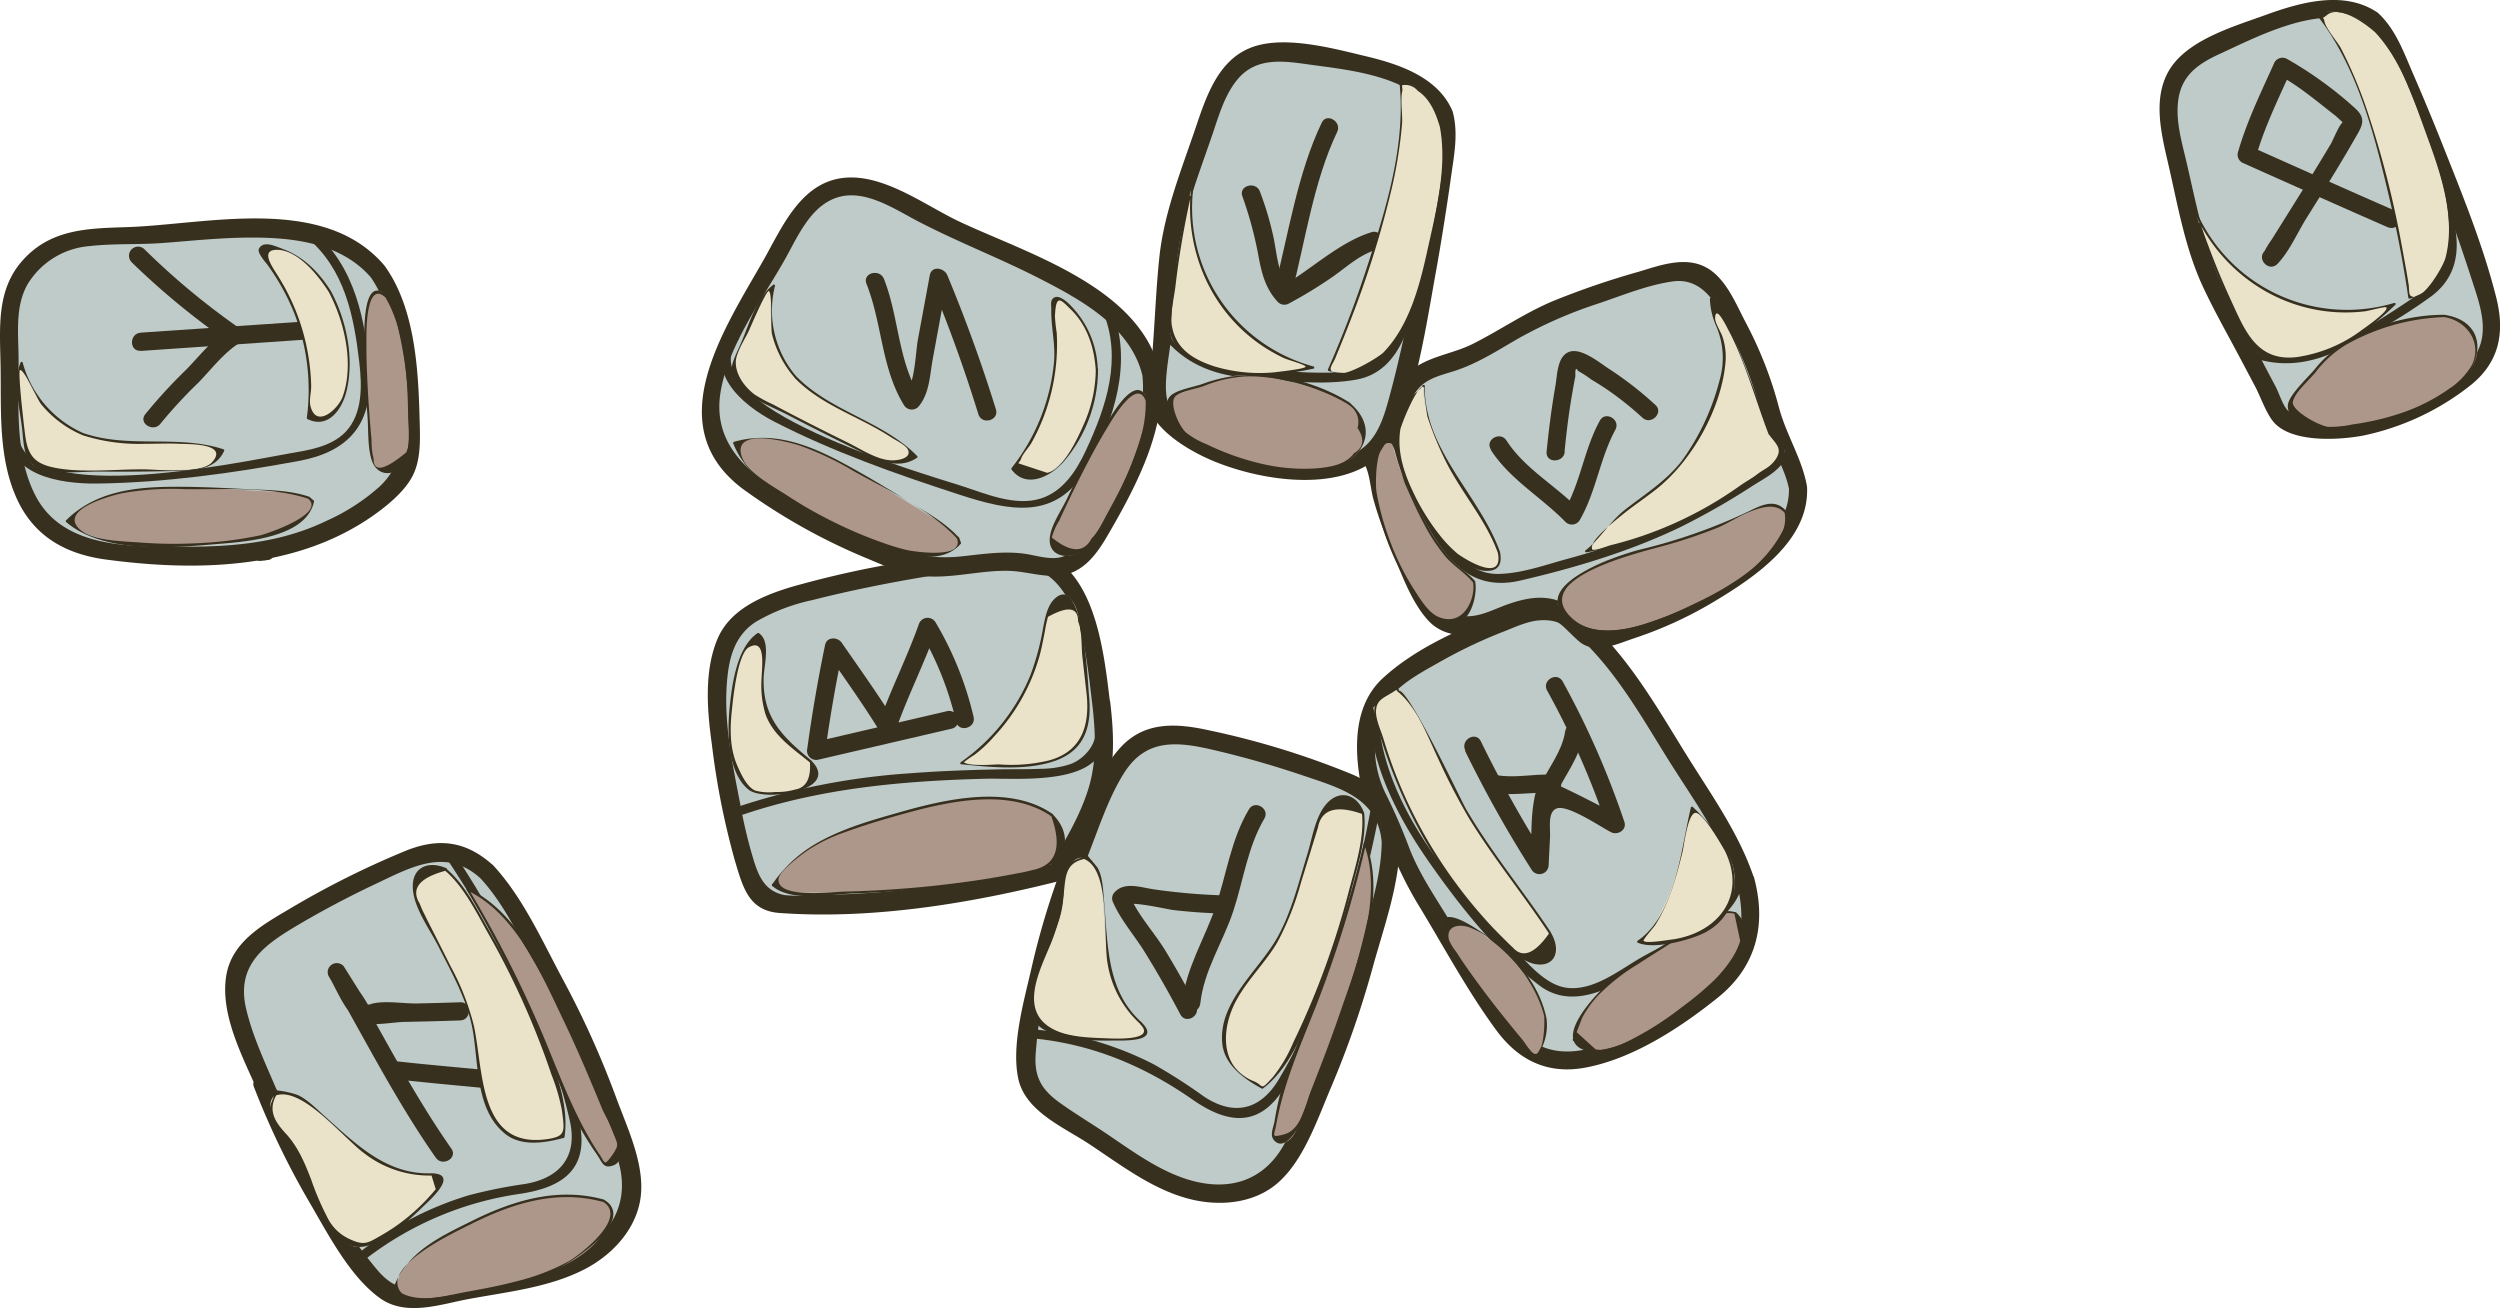 <svg xmlns="http://www.w3.org/2000/svg" viewBox="0 0 484.43 253.47"><defs><style>.cls-1{fill:#bfcbc8;}.cls-2{fill:#38301f;}.cls-3{fill:#ad968a;}.cls-4{fill:#eae3ca;}</style></defs><title>rune2</title><g id="Layer_2" data-name="Layer 2"><g id="runes"><path class="cls-1" d="M94.31,168.93c-2.46-2.44-5.79-4.22-9.25-4.06a18.08,18.08,0,0,0-6,1.7,184.41,184.41,0,0,0-25.2,13c-2.82,1.74-5.72,3.68-7.25,6.62-2.56,4.93-.53,10.9,1.54,16.07q2.16,5.43,4.34,10.86l-1.57-2.9A146.88,146.88,0,0,0,70.79,246c1.79,2.37,3.85,4.82,6.73,5.53a13.78,13.78,0,0,0,5.78-.23l14.24-2.63c5.6-1,11.33-2.12,16.23-5s8.86-8.07,8.72-13.76a23.45,23.45,0,0,0-1.3-6.23c-1.84-6-3.85-11.86-6.26-17.61-4.14-9.9-9.43-19.27-14.71-28.62A38.2,38.2,0,0,0,94.31,168.93Z"/><path class="cls-2" d="M95.56,167.68c-5.25-4.75-10.58-5.41-17-2.8A171.78,171.78,0,0,0,56,176.18c-5.27,3.11-11.17,6.42-12.18,13-1.25,8.2,4,17,7,24.33L54,212.2l-1.57-2.91c-.92-1.72-4-.53-3.22,1.35a155,155,0,0,0,10.65,22.15c3.56,6.07,7.89,14.59,13.8,18.78,5.07,3.6,11.69,1.15,17.24.13,7.46-1.38,15.43-2.21,22.27-5.7,5.07-2.58,9.54-7.14,10.77-12.84,1.46-6.78-2.33-14.39-4.59-20.6a178.51,178.51,0,0,0-10.26-22.74c-4-7.45-7.75-15.91-13.52-22.14-1.55-1.66-4,.83-2.49,2.49,4.75,5.13,7.84,12,11.17,18.09a198.6,198.6,0,0,1,9.07,18.47A135,135,0,0,1,120,225.67c1.92,7.65-1.65,13.77-8.56,17.29-5.75,2.93-12.5,3.69-18.77,4.85-3.26.6-6.52,1.27-9.79,1.81-4.28.71-7.1-.34-9.87-3.66-8.8-10.53-15.4-23.55-20.36-36.25l-3.22,1.35L51,214c.92,1.72,4,.53,3.22-1.35C51.91,207,49,201.23,47.65,195.28c-1.88-8.4,3.69-12.27,10.12-16.06,4.83-2.85,9.8-5.48,14.87-7.87,7-3.31,13.77-7.21,20.43-1.18C94.74,171.69,97.24,169.21,95.56,167.68Z"/><path class="cls-2" d="M89.17,194.21c-2.78.1-5.57.17-8.36.23-2.53.06-6.78-.69-9.15.19-.3.11-1.74-.23-.43.41.88.43.44.4.19-.14a28.47,28.47,0,0,0-1.68-2.67l-3.1-4.94a1.76,1.76,0,0,0-3,1.78c6.78,11.75,13,24.12,20.8,35.25,1.29,1.84,4.34.08,3-1.78-7.79-11.13-14-23.5-20.8-35.25l-3,1.78c1.6,2.55,3.66,8.24,6.69,9.11,2.23.64,5.76-.11,8-.16,3.62-.08,7.23-.16,10.84-.29,2.26-.08,2.27-3.61,0-3.52Z"/><path class="cls-2" d="M76.7,209.16c5.48.59,11,1.08,16.47,1.61,2.25.22,2.24-3.31,0-3.52-5.49-.53-11-1-16.47-1.61-2.25-.24-2.23,3.28,0,3.52Z"/><path class="cls-2" d="M70.91,243.92a63.7,63.7,0,0,1,30-12.61c6.74-1.05,12.31-3.71,11.73-11.44-.64-8.6-5.3-17.76-8.75-25.56a197.26,197.26,0,0,0-16.05-29.2c-.62-.94-2.15-.06-1.52.89,10.11,15.27,20.07,33.15,24.1,51.2,1.55,6.92-1.93,11.07-8.63,12.21a96.18,96.18,0,0,0-10.91,2.19,63.56,63.56,0,0,0-21.22,11.08c-.89.69.36,1.93,1.24,1.24Z"/><path class="cls-3" d="M117,232.66c-5.16-1.67-10.83-1.23-16,.3a75.8,75.8,0,0,0-14.81,6.7c-3.81,2.08-7.92,4.58-9.21,8.74-.15.48-.46,1.3-.46,1.3,2.76,2.4,6.9,2,10.51,1.38,7.55-1.21,15.22-2.47,22.1-5.82,4.39-2.14,8.72-5.67,9.32-10.52a2.05,2.05,0,0,0-.17-1.32A2.17,2.17,0,0,0,117,232.66Z"/><path class="cls-2" d="M117,232.44c-8.85-2.43-17.4.1-25.41,4.07-6.46,3.2-12.76,6.08-15.38,13.13a.21.21,0,0,0,.1.25c3.27,2.31,6.87,2,10.68,1.4,6.65-1,13.44-2.17,19.68-4.74,3.11-1.28,17.1-9.91,10.38-14.08-.24-.15-.46.23-.22.38,5,3.07-4.38,10.24-6.6,11.54a42,42,0,0,1-10.35,3.94c-3.13.83-6.32,1.42-9.52,2-2.57.44-10.71,2.68-12.73,0-3.7-4.91,10-11.31,13.37-13,8.15-4.11,16.78-6.92,25.88-4.42A.22.22,0,0,0,117,232.44Z"/><path class="cls-3" d="M90.64,172.35a219,219,0,0,1,18.78,39.55c1.93,5.42,7.93,13.85,7.93,13.85a2.13,2.13,0,0,0,2.4-1c.59-1.27.07-2.76-.46-4.06-5.06-12.48-10.14-25-17.08-36.55C99.32,179.33,95.83,174.47,90.64,172.35Z"/><path class="cls-2" d="M90.45,172.46C98,185.11,103.79,198.29,109.2,212a64.13,64.13,0,0,0,6.51,11.78c1,1.46,1.16,2.69,3,2.09,2.94-.94.71-5.28.06-6.91-2.39-6-4.87-11.95-7.55-17.81-4.56-10-9.87-24-20.51-29-.25-.12-.47.26-.22.38C100.07,177,105,189,109.33,198c2.63,5.51,5,11.14,7.32,16.78.71,1.73,3.18,5.57,2.91,7.31-.12.79-1.92,3.27-2.28,3.17s-.77-1.12-1-1.38c-5.06-7.53-7.83-15.66-11.35-23.95a226.19,226.19,0,0,0-14.15-27.69A.22.22,0,0,0,90.45,172.46Z"/><path class="cls-4" d="M86.41,168.45a3.8,3.8,0,0,0-6.2,3.7,12.43,12.43,0,0,0,1.57,4.4l5,10A53.09,53.09,0,0,1,91.5,198c.91,3.85,1,7.85,1.67,11.75s2.25,7.87,5.39,10.26,10.61.27,10.61.27c.72-2.91-.1-5.95-1-8.8A158.37,158.37,0,0,0,89.48,172,11.87,11.87,0,0,0,86.41,168.45Z"/><path class="cls-2" d="M86.52,168.26c-3.4-1.59-6.83-.28-6.52,4,.26,3.78,3.29,7.83,4.94,11.1,2.52,5,5.38,10,6.52,15.53,1.37,6.68.45,16,6.4,20.79,3.13,2.55,7.72,1.81,11.37.81a.22.22,0,0,0,.16-.15c1.25-8.54-4.14-18.53-7.55-26.16a157,157,0,0,0-7.14-14c-2.3-4-4.56-8.73-8.14-11.78-.21-.18-.53.12-.31.31,3.69,3.14,6.14,8.26,8.51,12.45s4.42,8.24,6.35,12.49q3.24,7.15,5.76,14.61a37.37,37.37,0,0,1,2,6.82c.55,4.2.8,5.12-2.85,5.65-13.23,1.9-12.29-13-14.18-21.91a48.42,48.42,0,0,0-4.49-11.52c-1.1-2.21-2.22-4.41-3.33-6.61-.56-1.1-1.14-2.2-1.67-3.32a20.66,20.66,0,0,1-1-2.24q-2.68-4.32,4.94-6.39C86.55,168.76,86.77,168.38,86.52,168.26Z"/><path class="cls-4" d="M83.64,227.57c-4.88.48-9.64-1.79-13.55-4.74s-7.23-6.61-11.13-9.58c-1.6-1.22-4-2.29-5.52-1.19l0-.77c0,.27,0,.54,0,.8a2.52,2.52,0,0,0-.25.21c-1.56,1.47-.59,4.06.47,5.93A18.32,18.32,0,0,1,58.17,224c2.72,5.55,3.86,12.17,8.43,16.33a4.22,4.22,0,0,0,2.46,1.28,4.73,4.73,0,0,0,2.24-.6,38,38,0,0,0,14.26-11.61,1.58,1.58,0,0,0,.36-.72C86,227.67,84.6,227.48,83.64,227.57Z"/><path class="cls-2" d="M83.64,227.35c-8.75.33-14.71-5.71-20.77-11.11-1.58-1.4-3.22-3.14-5.17-4.06a17.65,17.65,0,0,0-4.06-.89.22.22,0,0,0-.44,0c-.06,2.17-1.47,2.67-.63,5.16.73,2.16,2.44,3.25,3.77,5.06,4.1,5.58,4.49,15.32,10.72,19.4,4.47,2.92,11.53-3.86,14.56-6.76,1.66-1.6,7.52-6.69,2-6.8a.22.22,0,0,0,0,.44l.81,2.64c-.48.6-1,1.18-1.52,1.74-.71.76-1.43,1.49-2.19,2.19a37.53,37.53,0,0,1-6.81,5c-2.5,1.41-3.25,2.09-6,.81a8.88,8.88,0,0,1-4.55-4.42,52.44,52.44,0,0,1-3.07-7.2c-1.24-3.21-2.55-6.35-4.92-8.91-1.95-2.12-3.53-4.35-1.85-7.39.1-.2-.36-1-.34-.19a.23.23,0,0,0,.28.21c5.18-1.78,13.36,8.53,17.15,11.23a20.63,20.63,0,0,0,13,4.29C83.92,227.78,83.92,227.34,83.64,227.35Z"/><path class="cls-1" d="M459.58,3.8c-2.83-2.21-6.77-2.31-10.32-1.8-6.67,1-12.93,3.73-19.08,6.48-2.93,1.31-6,2.73-7.89,5.31-3.19,4.33-2.11,10.35-.89,15.6l2.85,12.27A77.12,77.12,0,0,0,427,51.47a74.11,74.11,0,0,0,4.1,8.58q5.53,10.49,11.09,21a33.15,33.15,0,0,0,5.17,1.72c9.48,1.89,19.13-2.22,27.29-7.39,3-1.89,6-4.1,7.35-7.35,1.69-4,.44-8.62-.89-12.79A425.07,425.07,0,0,0,463.8,10.14C462.75,7.81,461.6,5.38,459.58,3.8Z"/><path class="cls-2" d="M460.47,2.28c-6.44-4.16-14.73-1.82-21.41.6-5.9,2.15-14.27,4.54-18.15,9.84-4,5.54-2.21,12.78-.8,18.89C422,39.76,423.4,48.24,427,55.85c2.07,4.4,4.48,8.66,6.76,12.95L437,74.92c1.06,2,2.25,5.56,3.84,7.16,3.68,3.73,12.44,3.19,17.05,2.33a50,50,0,0,0,20.55-9.53c5.7-4.4,7-10.11,5.33-16.95-2.55-10.29-6.73-20.45-10.63-30.29q-2.66-6.69-5.53-13.29c-1.82-4.18-3.36-8.62-6.76-11.79-1.65-1.55-4.14.93-2.48,2.49,3.12,2.92,4.53,7.23,6.2,11.08q2.88,6.6,5.51,13.31c3.18,8.06,6.13,16.22,8.79,24.47,1.46,4.53,3.62,10,1,14.53-2.19,3.71-6.81,6-10.49,8A42,42,0,0,1,456.92,81c-3.64.64-10.37,1.19-13.51-1.39-1-.81-1.78-3.43-2.48-4.74l-3.23-6.12c-2.14-4-4.33-8.06-6.41-12.14-4-7.9-5.59-16.5-7.58-25.08-.93-4-2.19-8.12-1.61-12.23.7-4.94,4.16-7.11,8.34-9,7.5-3.46,20.25-10.13,28.25-5C460.6,6.55,462.37,3.51,460.47,2.28Z"/><path class="cls-2" d="M464.47,41c-9.42-4.12-18.79-8.32-28.17-12.51l.81,2c1.66-5.81,4.28-11.13,6.74-16.62l-2.4.63c3.94,2.07,7.58,5.2,11.09,7.92.3.22,1.77,1.75,2.18,1.74-.15,0,.62-1.47-.43-.8S452.19,27,451.58,28c-2.6,4.36-5.28,8.67-8,13-1.12,1.79-2.24,3.59-3.37,5.38a19.82,19.82,0,0,0-1.4,2.27c-1.58,1.63.91,4.12,2.49,2.49,2.28-2.35,3.85-6,5.56-8.76,3.13-5,6.29-10,9.24-15.17,1.58-2.73,2.69-4.14.06-6.41a74.13,74.13,0,0,0-13-9.38,1.79,1.79,0,0,0-2.41.63c-2.59,5.77-5.35,11.36-7.1,17.46a1.79,1.79,0,0,0,.81,2c9.38,4.19,18.76,8.39,28.17,12.5,2.06.9,3.85-2.13,1.78-3Z"/><path class="cls-2" d="M437,69.47c5.74,1.76,11,.87,16.37-1.68a105.74,105.74,0,0,0,17.73-10.36c4.39-3.29,5.51-7.72,4.7-13-1.19-7.84-4.5-15.73-7.32-23.1-.4-1.05-2.1-.59-1.7.47,2.08,5.42,4,10.91,5.66,16.48,2.09,7,3.39,14-3.62,18.62-8.81,5.84-20.38,14.27-31.35,10.9-1.09-.34-1.55,1.36-.47,1.7Z"/><path class="cls-3" d="M473.65,61.17a21.33,21.33,0,0,0-6.8.94c-6.53,1.65-13.56,3.61-17.7,8.93-2,2.6-5.6,7.25-5.6,7.25a5,5,0,0,0,3.38,4.06,12.83,12.83,0,0,0,5.52.44c7.87-.63,15.79-2.74,22.22-7.32a14.16,14.16,0,0,0,4.5-4.71,6.76,6.76,0,0,0,.23-6.31A7.15,7.15,0,0,0,473.65,61.17Z"/><path class="cls-2" d="M473.65,61c-8.58-.05-19.52,3.57-25,10.4-1.3,1.62-4.89,4.89-5.29,6.88-.5,2.5,3,4.31,4.87,4.7,8.63,1.78,21.35-2.71,27.88-8.27,5.45-4.64,5.74-12.4-2.38-13.7-.28,0-.4.38-.12.43,4.37.7,7.44,4.92,5.39,9.26a13.88,13.88,0,0,1-4.42,4.63,35.82,35.82,0,0,1-9.72,4.85,50.06,50.06,0,0,1-9,2.06,19.92,19.92,0,0,1-4.74.47c-1.82-.22-7.17-3.18-6.83-4.88s3.37-4.41,4.36-5.65a21.11,21.11,0,0,1,6.07-5.45,41.79,41.79,0,0,1,19-5.29C473.93,61.4,473.93,61,473.65,61Z"/><path class="cls-4" d="M425.26,40.75A31.53,31.53,0,0,0,464,58.89c-6.33,6.27-14.7,11.68-23.54,10.59a5.49,5.49,0,0,1-2.82-1,6.1,6.1,0,0,1-1.36-1.91,159.64,159.64,0,0,1-10.1-23.15"/><path class="cls-2" d="M425.07,40.86c5.68,13,18.87,21.14,33.16,19.47.76-.09,4-1,4.17-.77.62.66-4.4,4.14-4.63,4.3A27.57,27.57,0,0,1,445,69.2c-7.66.89-10-5.12-12.61-10.82-2.27-4.91-4.25-9.92-6-15-.1-.27-.52-.15-.43.12a168.14,168.14,0,0,0,6.86,16.75c1.59,3.33,2.87,8.27,6.83,9.31,9,2.36,18.46-4.68,24.49-10.49a.22.22,0,0,0-.21-.37,31.87,31.87,0,0,1-38.45-18c-.11-.26-.49,0-.38.22Z"/><path class="cls-4" d="M460.26,6c-2.95-2.86-7.35-4.59-11.25-3.31,12.4,15.08,17.81,55,17.81,55a8.35,8.35,0,0,0,5.86-4.21,15.63,15.63,0,0,0,1.87-7.15c.36-6.78-1.72-13.45-4.06-19.83q-1.85-5-3.92-9.95C465,12.73,463.2,8.89,460.26,6Z"/><path class="cls-2" d="M460.41,5.87C457.06,3,453.38,1.48,449,2.5a.23.23,0,0,0-.1.37c7.6,9.56,11,22.49,13.77,34.15,1.64,6.82,3,13.74,4,20.7,0,.12.17.17.27.15,9.4-2.34,8.56-14.29,6.86-21.69a116.7,116.7,0,0,0-6.27-18.07c-1.83-4.43-3.74-8.71-7.06-12.24-.19-.21-.5.1-.31.31,5.2,5.53,7.62,13.35,10.18,20.35,2.63,7.19,5.55,15.72,3.53,23.41-.5,1.91-4.82,9.17-6.83,7.29-.26-.24-.23-1.54-.28-1.88-.45-2.89-1-5.77-1.53-8.65a188.5,188.5,0,0,0-6.59-25.41,86.49,86.49,0,0,0-5-11.88c-.75-1.42-2.95-3.77-3.23-5.3s-1.38.33.51-1.21c2.5-2,7.51,1.78,9.23,3.28C460.32,6.37,460.63,6.06,460.41,5.87Z"/><path class="cls-1" d="M269.5,163.48c-.08-3.46-1.24-7-3.85-9.34a17.91,17.91,0,0,0-5.52-2.95A184.89,184.89,0,0,0,233,143c-3.24-.7-6.68-1.32-9.82-.26-5.27,1.77-7.94,7.49-10,12.64l-4.41,10.83.88-3.18a147.48,147.48,0,0,0-10.55,39.62c-.35,2.94-.56,6.14,1,8.65a13.93,13.93,0,0,0,4.33,3.84l12.07,8c4.76,3.14,9.64,6.34,15.18,7.65s12,.34,15.83-3.86a23.67,23.67,0,0,0,3.39-5.39c2.81-5.56,5.46-11.21,7.71-17,3.88-10,6.58-20.43,9.26-30.82A38,38,0,0,0,269.5,163.48Z"/><path class="cls-2" d="M271.26,163.48c-.44-6.43-3.22-10.86-9.2-13.41a159.24,159.24,0,0,0-27.67-8.53c-6.4-1.42-12.65-1.85-17.38,3.42-5,5.57-7.22,14-10,20.82l3.39.93.89-3.18c.63-2.25-2.55-3-3.39-.94a152,152,0,0,0-8,24.89c-1.44,6.35-4,15.05-2.57,21.61,1.4,6.31,8.83,9.35,13.72,12.59,6.26,4.14,12.66,9.12,20.12,10.81,5.48,1.24,11.72.64,16.17-3.05,5.26-4.37,8-12.74,10.62-18.84a185.34,185.34,0,0,0,8.16-23.6c2.12-7.57,5-15.6,5.13-23.52,0-2.27-3.48-2.27-3.52,0-.14,7-2.66,14.06-4.49,20.76-1.76,6.39-3.67,12.74-6,18.94a135.13,135.13,0,0,1-8.6,18.9c-4,6.9-10.7,8.76-18.15,6.57-6.17-1.81-11.59-6-16.88-9.51-2.76-1.83-5.62-3.56-8.3-5.49-3.62-2.61-4.93-5.1-4.62-9.48,1-13.85,5.34-27.9,10.64-40.64l-3.39-.94-.89,3.19c-.63,2.24,2.56,3,3.39.93,2.27-5.57,4.11-11.7,7.31-16.82,4.33-6.95,10.49-6.19,17.56-4.53q8.75,2.05,17.26,4.94c7.16,2.43,14.59,4.38,15.19,13.18C267.89,165.73,271.41,165.75,271.26,163.48Z"/><path class="cls-1" d="M338.15,170.52c-1.49-4.89-4.2-9.3-6.89-13.65l-4.54-7.35-4.23-6.85c-4.79-7.75-9.69-15.64-16.58-21.61a11.62,11.62,0,0,0-3.55-2.31c-2.62-.94-5.52-.15-8.16.75a95.16,95.16,0,0,0-22.1,11,20.37,20.37,0,0,0-4.06,3.33c-4.26,4.87-3.57,12.15-2.56,18.57a38.13,38.13,0,0,1,4.61,8.75c.83,2.24,1.45,4.57,2.46,6.75a41.4,41.4,0,0,0,2.39,4.26l13.81,22.48c2.5,4.07,5.3,8.39,9.75,10.11a16.3,16.3,0,0,0,9.61.18c6.65-1.61,12.52-5.41,18.25-9.14,4.27-2.79,8.73-5.78,11.08-10.32S339.64,175.41,338.15,170.52Z"/><path class="cls-2" d="M339.85,170.05c-2.92-8.72-8.5-16.39-13.3-24.16-4.66-7.53-9.15-15.32-15.15-21.9-2.3-2.53-5-5.63-8.36-6.85-3.64-1.34-7.51,0-11,1.25-8.21,3-17.51,7-24,12.94-5.52,5-5.66,12.91-4.51,19.79.63,3.76,3.48,6.87,4.86,10.48a73.61,73.61,0,0,0,6,13c5.11,8.34,9.81,17.25,15.62,25.12,4.22,5.7,9.81,8.47,17,7.19,9.25-1.66,18.46-7.68,25.69-13.46,7.58-6,9.68-14.17,7.18-23.43a1.76,1.76,0,0,0-3.39.94c1.61,6,1.43,12.08-2.88,16.92-3,3.39-7.19,5.79-11,8.2-7.6,4.81-19.52,12-27.48,4.25-3.26-3.18-5.44-7.6-7.8-11.44l-6.9-11.25c-2.73-4.44-5.62-8.71-7.46-13.61a107.42,107.42,0,0,0-4.59-10.49,20.83,20.83,0,0,1-1.28-14.21c1.6-5.58,7.2-8.4,11.92-11.08a94.26,94.26,0,0,1,12.35-5.87c2-.79,4.38-1.9,6.57-2.14,4.4-.48,6.51,1.63,9.24,4.36,6.32,6.3,10.84,14.13,15.5,21.67,4.89,7.91,10.82,15.81,13.8,24.69C337.17,173.13,340.57,172.21,339.85,170.05Z"/><path class="cls-1" d="M265.54,152.73l-.06-.35-.65-.9Z"/><path class="cls-2" d="M267.23,152.26a3.75,3.75,0,0,0-.88-1.67,1.76,1.76,0,0,0-3,1.78l.71,1.25a1.78,1.78,0,0,0,2.41.63,1.8,1.8,0,0,0,.63-2.41l-.71-1.25-3,1.78.38.52.17.23c-.06-.15-.07-.13,0,.08a1.76,1.76,0,0,0,2.16,1.22A1.79,1.79,0,0,0,267.23,152.26Z"/><path class="cls-1" d="M213.33,136.08c-.82-6.83-1.79-13.77-4.74-20-1.31-2.75-3.12-5.44-5.82-6.84s-6.11-1.32-9.24-1.07a238.8,238.8,0,0,0-33.24,5.6c-5.07,1.16-10.23,2.41-14.67,5.14A13.18,13.18,0,0,0,142,122a14,14,0,0,0-2.31,5.71c-1.6,7.75-.23,15.76,1.13,23.55,1.24,7.09,2.51,14.25,5.34,20.86a5.26,5.26,0,0,0,1.43,2.19,5.59,5.59,0,0,0,3.45.86,196.47,196.47,0,0,0,55.34-6.54l-1.32-.11c3.94-6.58,8-13.44,8.77-21.07A51.68,51.68,0,0,0,213.33,136.08Z"/><path class="cls-2" d="M215.09,136.08c-1.26-10.26-3-28-16-29.66-7-.88-14.84.93-21.77,2.12a193.52,193.52,0,0,0-24.2,5.26c-5.59,1.72-11.68,4.32-14.09,10-2.63,6.25-2,13.92-1.09,20.44a148.91,148.91,0,0,0,4.43,22.42c1.58,5.27,2.67,9.81,8.69,10.25,18.43,1.33,38-2,55.8-6.6,2-.53,1.43-3.29-.46-3.46l-1.32-.11,1.52,2.65c2.95-4.94,5.91-10,7.65-15.49,1.86-5.91,1.59-11.76.88-17.85-.26-2.22-3.79-2.25-3.52,0,.67,5.75,1,11.31-.75,16.92-1.65,5.22-4.51,10-7.3,14.64a1.78,1.78,0,0,0,1.52,2.65l1.32.11-.47-3.45a198.53,198.53,0,0,1-48.12,6.52,31.09,31.09,0,0,1-5.79,0c-3.81-.73-5-3.63-6-6.83a94.18,94.18,0,0,1-2.52-10.49c-1.45-7.49-3.16-15.33-2.7-23,.3-5,1.23-9.82,5.75-12.68a36.91,36.91,0,0,1,10.86-4.16c7.17-1.82,14.47-3.29,21.77-4.51,6.66-1.11,19.15-4.68,24.8.51,5.88,5.4,6.72,16.43,7.63,23.8C211.84,138.3,215.36,138.33,215.09,136.08Z"/><path class="cls-1" d="M175.58,109.37l-.08,0-.13,0Z"/><path class="cls-2" d="M176.05,107.67l-.22-.07a1.76,1.76,0,0,0-.93,3.4l.21.07a1.76,1.76,0,1,0,.94-3.4l-.22-.07-.93,3.4a.86.86,0,0,1,.21.07,1.77,1.77,0,0,0,2.17-1.23A1.82,1.82,0,0,0,176.05,107.67Z"/><path class="cls-1" d="M223.07,72.53c-1.14-6.26-6.2-11.05-11.48-14.61C201,50.8,188.71,46.77,177.47,40.77c-5.06-2.71-10.78-5.91-16.19-4-4.25,1.5-6.81,5.73-9,9.65l-7.92,14A62.05,62.05,0,0,0,138.76,72a21,21,0,0,0-.42,12.7,15.65,15.65,0,0,0,3.2,5.6,28.4,28.4,0,0,0,5.37,4.38,133.21,133.21,0,0,0,28.59,14.62c7.24,2,15.18-1.31,22.72-.26,2.7.38,5.46,1.31,8.08.56,3-.85,4.93-3.6,6.51-6.25a95.33,95.33,0,0,0,8.51-18.29C222.71,81.06,223.83,76.74,223.07,72.53Z"/><path class="cls-2" d="M224.76,72.06c-3.8-16.35-25.31-22.79-38.6-29-7-3.24-15.54-10-23.71-8.44-7.54,1.47-11,9.56-14.37,15.54-7.59,13.41-20.54,32.2-4.19,44.54a116.59,116.59,0,0,0,24.49,13.66c4,1.72,7.8,3.27,12.23,3.36,5,.11,10-1.26,15-1.1,4.26.14,8.72,2.12,12.81,0,3.19-1.63,5.14-5,6.86-8,5-8.67,10.8-19.9,9.57-30.17-.27-2.22-3.79-2.25-3.52,0,1.2,10-4.79,21.67-10,30-1.37,2.18-2.81,4.58-5.46,5.43-2.33.75-5.25-.33-7.61-.62-4.16-.51-8.23.17-12.36.59-10.61,1-19.9-4-28.94-9.07s-19.5-11-17.27-23.19c1.64-9,7.9-17.37,12.35-25.23,2.26-4,4.51-9.35,8.82-11.53,5.84-3,12.26,1.61,17.3,4.2,7.74,4,15.87,7.12,23.61,11.11,8,4.12,17.44,9.35,19.64,18.79C221.88,75.2,225.28,74.27,224.76,72.06Z"/><path class="cls-1" d="M175.37,109.3l-1-.31C174.72,109.11,175,109.21,175.37,109.3Z"/><path class="cls-2" d="M175.83,107.6l-1-.3a1.77,1.77,0,0,0-2.17,1.23,1.8,1.8,0,0,0,1.23,2.16l1,.31a1.76,1.76,0,0,0,.93-3.4q-.48-.13-1-.3l-.94,3.39,1,.31a1.77,1.77,0,0,0,2.16-1.23A1.8,1.8,0,0,0,175.83,107.6Z"/><path class="cls-1" d="M279.79,22.09c-1.23-3.38-4.53-5.54-7.82-7-6.18-2.69-13-3.64-19.63-4.55-3.17-.43-6.52-.84-9.5.35-5,2-7.25,7.68-9,12.78l-4.05,11.94A76.32,76.32,0,0,0,227,45.41a76.73,76.73,0,0,0-1,9.45q-.81,11.83-1.63,23.66a31.86,31.86,0,0,0,3.49,4.19c7.05,6.61,17.42,8.21,27.08,8.11,3.52,0,7.25-.32,10.12-2.36,3.56-2.53,4.92-7.1,6-11.34A424.5,424.5,0,0,0,280,29.7C280.37,27.16,280.68,24.5,279.79,22.09Z"/><path class="cls-2" d="M281.31,21.2c-2.93-6.37-10.37-8.81-16.71-10.32S248.38,6.63,242,9.39c-6.19,2.66-8.39,9.69-10.38,15.54-2.8,8.26-6.12,16.45-7,25.19-.5,4.85-.73,9.74-1.06,14.6l-.48,6.9c-.13,1.94-1,5.49-.41,7.37,1.5,4.91,8.61,8.83,13,10.57,11.23,4.48,30.35,6.69,35.6-7,3.78-9.84,5.34-21.05,7.24-31.38Q280,42.61,281.21,34c.59-4.16,1.39-8.25.28-12.38a1.76,1.76,0,0,0-3.39.93c1.32,4.9-.24,10.39-1,15.29s-1.55,9.54-2.44,14.28c-1.64,8.68-3.38,17.44-5.76,25.95-1.34,4.77-3.17,9.14-8.47,10.47-3.68.92-8,.63-11.73.33-7-.58-18.79-3-22.15-10.25-1.54-3.33.19-10.08.45-13.9.31-4.55.51-9.12,1-13.66.88-8.74,4.18-16.93,7-25.2,1.23-3.62,2.38-7.68,4.94-10.64,3.64-4.21,8.88-3.4,13.78-2.71,7.87,1.1,20.79,2.23,24.57,10.46C279.22,25,282.25,23.24,281.31,21.2Z"/><path class="cls-1" d="M348.41,94.45c-.4-3.37-2.57-6.25-3.82-9.41a56.87,56.87,0,0,1-1.85-6.71c-1.8-7-5.11-13.58-8.68-19.9-1.13-2-2.39-4.09-4.44-5.15-2.75-1.42-6.08-.58-9.05.3-9.31,2.73-18.71,5.5-27.11,10.35-3.37,1.94-6.58,4.22-10.23,5.57-3.31,1.23-7.1,1.79-9.51,4.36-2,2.09-2.55,5.06-3.36,7.8s-2.16,5.66-4.79,6.77l1,1.5c1.17,9,5.16,17.27,9.17,25.36a12.47,12.47,0,0,0,3.41,4.75c2.89,2.11,6.94,1.33,10.28.06s6.78-3,10.32-2.45a10.43,10.43,0,0,1,6.79,4.44,4.33,4.33,0,0,0,1.45,1.55,3.64,3.64,0,0,0,2.48,0,75,75,0,0,0,30.24-15.31C344.92,104.78,349.06,99.94,348.41,94.45Z"/><path class="cls-2" d="M350.1,94c-1-5.31-4.11-10-5.45-15.28a76.7,76.7,0,0,0-6.46-16.38c-1.88-3.61-3.85-8.56-7.68-10.57-4.1-2.15-8.95-.32-13,.89a157.63,157.63,0,0,0-16.56,5.67c-5.49,2.31-10.27,5.64-15.55,8.3-4.16,2.11-9.53,2.48-12.89,6-3.88,4.06-2.64,11.33-7.8,14.29a1.77,1.77,0,0,0-.63,2.41c1.34,2.08,1.4,4.86,2,7.25a71.39,71.39,0,0,0,3.3,9.34c1.93,4.59,3.9,10.46,7.27,14.21,2.64,2.95,6.5,3.41,10.22,2.59,3.29-.73,6.23-2.61,9.58-3.1,5.11-.76,6.11,1.69,9.45,4.6,3.08,2.7,7.33.6,10.75-.54a77.06,77.06,0,0,0,15.16-6.91c7.93-4.73,18.79-11.87,18.35-22.31-.1-2.25-3.62-2.27-3.52,0,.43,10.28-13.2,17.74-21.1,21.74-4.15,2.1-10,5.25-14.75,5.54-3.35.2-5-3.59-8-5-3.47-1.57-7-.89-10.5.31-2.5.86-5,2.27-7.67,2.36-4,.13-6.22-2.67-7.81-5.86a109,109,0,0,1-6.59-15.37c-1.13-3.55-1.13-7.54-3.15-10.68L266.46,90c2.83-1.63,4.33-4.09,5.37-7.13.87-2.54,1.24-5.65,3.14-7.71s4.81-2.57,7.29-3.42c4.11-1.4,7.64-3.64,11.37-5.82a85.88,85.88,0,0,1,16.09-7.11c4.57-1.54,9.59-3.61,14.38-4.27,7-1,9.71,6.82,12.27,12.05a85.26,85.26,0,0,1,5.5,15.65c1.19,4.42,4,8.25,4.84,12.73C347.14,97.14,350.53,96.2,350.1,94Z"/><path class="cls-2" d="M288.85,87.14c3.72,5.78,9.74,9.12,14.5,14a1.77,1.77,0,0,0,2.76-.36C309.3,95.27,310,88.83,313,83.3c1.1-2-1.94-3.76-3-1.78-3.06,5.54-3.72,12-6.9,17.46l2.77-.36c-4.49-4.57-10.46-7.84-13.95-13.25-1.22-1.9-4.27-.14-3,1.77Z"/><path class="cls-2" d="M303.17,87.49c.3-3.07.66-6.13,1.14-9.18.18-1.14.37-2.28.58-3.42.12-.68.25-1.36.38-2-.07-1.41.11-1.75.53-1a18.76,18.76,0,0,1,2.5,1.62c1.11.66,2.2,1.35,3.27,2.08a61.69,61.69,0,0,1,6.7,5.36c1.67,1.52,4.17-1,2.49-2.49a67.14,67.14,0,0,0-9-7c-1.74-1.12-5.31-4.12-7.67-3.29s-2.33,4.51-2.68,6.51c-.75,4.26-1.3,8.54-1.72,12.85-.22,2.25,3.3,2.23,3.52,0Z"/><path class="cls-2" d="M250.26,57c2.66-10.25,4.26-21.83,8.84-31.42,1-2-2.07-3.83-3-1.78-4.73,9.9-6.45,21.68-9.19,32.27-.57,2.19,2.82,3.13,3.39.93Z"/><path class="cls-2" d="M265.73,45c-6.41,2-11.89,7.47-17.75,10.73l2.13.28c-2.5-2.73-2.61-6.43-3.31-9.88a60.45,60.45,0,0,0-2.66-9c-.78-2.1-4.19-1.19-3.39.94a74.21,74.21,0,0,1,3.19,12c.63,3.27,1.4,6,3.69,8.47a1.78,1.78,0,0,0,2.13.27,87.37,87.37,0,0,0,8.81-5.41c2.65-1.91,4.91-4,8.09-5,2.16-.68,1.24-4.08-.93-3.4Z"/><path class="cls-2" d="M232.58,194.5c.67-6.45,4.41-11.91,6.41-18s2.75-12.31,6-17.87c1.15-1.95-1.89-3.72-3-1.78-3.46,5.84-4.28,12.38-6.4,18.72s-5.83,12-6.54,18.89c-.24,2.25,3.28,2.23,3.52,0Z"/><path class="cls-2" d="M231.76,194.74c-1.9-3.6-3.88-7.15-6-10.62s-5.31-6.87-6.8-10.51l-.45,1.71c.67-.72,7.69.86,8.66,1,3.28.38,6.55.62,9.85.7,2.27.06,2.26-3.46,0-3.52a120.71,120.71,0,0,1-13.3-1.15c-2.53-.34-5.73-1.59-7.7.5a1.72,1.72,0,0,0-.45,1.72c1.43,3.52,4.29,6.72,6.3,10,2.43,3.92,4.7,7.93,6.85,12,1.06,2,4.1.23,3-1.78Z"/><path class="cls-2" d="M283.86,145.45a234.38,234.38,0,0,0,12.94,23.11,1.78,1.78,0,0,0,3.28-.89l.27-5.35c.1-1.88-.51-4.89,1.23-5.64,2.1-.91,8.61,3.58,10.6,4.58,1.27.65,3.1-.43,2.58-2a165.44,165.44,0,0,0-11.95-27.2c-1.1-2-4.14-.21-3,1.78a160.58,160.58,0,0,1,11.6,26.35l2.58-2c-3.47-1.76-6.92-3.62-10.44-5.28-1.36-.64-2.91-1.51-4.42-.85s-1.63,1.62-1.89,3.08c-.71,4-.43,8.46-.64,12.49l3.28-.88a234.53,234.53,0,0,1-12.94-23.12c-1-2-4-.25-3,1.78Z"/><path class="cls-2" d="M301.61,153.68c1.77-3.65,4.44-6.9,5.07-11,.34-2.22-3.05-3.17-3.4-.94-.58,3.81-3.07,6.79-4.71,10.18-1,2,2.05,3.81,3,1.77Z"/><path class="cls-2" d="M300.82,150.12c-3.6-.22-7.32.74-10.88.06-2.22-.42-3.17,3-.94,3.4,3.92.74,7.87-.18,11.82.06,2.26.14,2.25-3.38,0-3.52Z"/><path class="cls-2" d="M167.9,55c3.06,7.69,2.85,16.31,7.26,23.5a1.78,1.78,0,0,0,2.76.36c2.21-2.53,2.24-6.15,2.83-9.34l2.81-15.26h-3.39q5.33,12.76,9.41,26c.67,2.15,4.07,1.23,3.4-.94q-4.09-13.2-9.42-26c-.58-1.4-3-1.92-3.39,0l-2.29,12.4c-.51,2.75-.54,8.47-2.45,10.65l2.77.35c-4.23-6.88-4-15.27-6.91-22.66-.83-2.08-4.23-1.17-3.39.94Z"/><path class="cls-2" d="M183.5,137.81l-25.8,6,2.16,2.16q1.38-10.09,3.46-20.08l-3.22.42c3.47,5,7.14,10.14,10.34,15.33a1.79,1.79,0,0,0,3.22-.42c2.33-6.55,5.48-12.76,7.82-19.32l-3.22.42a61.6,61.6,0,0,1,7,17.51c.51,2.2,3.91,1.27,3.39-.94a64.65,64.65,0,0,0-7.39-18.34,1.79,1.79,0,0,0-3.22.42c-2.33,6.55-5.49,12.76-7.82,19.31l3.22-.42c-3.2-5.19-6.87-10.3-10.34-15.32-.79-1.15-2.89-1.18-3.22.42q-2.07,10-3.45,20.08a1.78,1.78,0,0,0,2.16,2.16l25.81-6c2.2-.51,1.27-3.9-.94-3.39Z"/><path class="cls-2" d="M141.81,64.6c-5.69,7.27,2,13.89,8.16,17.07,11.48,5.91,23.75,10.22,36,14.2,9.79,3.19,18.71,5,24.63-5.11,5.31-9.07,9-20.85,4.8-30.9-.43-1-2.13-.58-1.7.47,3.81,9.11.69,18.46-3.31,27-1.82,3.9-4.42,7.93-8.76,9.28-4.93,1.53-10.54-.91-15.2-2.42-7.68-2.5-53.46-15.46-43.39-28.33.69-.88-.55-2.14-1.24-1.25Z"/><path class="cls-2" d="M144.15,157.79c15.09-5.08,30.92-6.49,46.75-6.89,7-.17,25.31,1.79,23-10.41-.21-1.11-1.9-.64-1.69.47.6,3.16-2.17,6.14-4.78,7.1a18.64,18.64,0,0,1-5.75.91c-2.66.12-5.34.06-8,.11-5.83.11-11.66.32-17.47.77a134.7,134.7,0,0,0-32.51,6.24c-1.07.36-.61,2.06.47,1.7Z"/><path class="cls-2" d="M200.59,201.25c11.3,1.18,21.23,5.37,30.49,11.82,5.82,4.06,11.78,5.65,16.62-.63,5.17-6.72,8.19-16.1,11.08-24a196.77,196.77,0,0,0,8.7-32.17c.21-1.1-1.49-1.58-1.69-.46-3.31,17.95-8.57,37.53-18,53.34-3.54,5.93-8.67,7.21-14.55,3.29a106.06,106.06,0,0,0-9.65-6.19,63.6,63.6,0,0,0-23-6.76c-1.12-.12-1.11,1.64,0,1.76Z"/><path class="cls-2" d="M265.26,137.1c.16,11,5.67,21.43,11.86,30.25,5.81,8.27,13.09,17.49,21.19,23.62,8.34,6.29,18.95-2.91,26-7.13,6.37-3.78,14.79-7.8,13.48-16.76-.16-1.11-1.85-.64-1.69.47,1.4,9.61-12.15,14.46-18.56,18.27-4,2.37-8.65,6-13.52,5.63-4.65-.32-8.44-5.39-11.43-8.48C280.9,170.88,267.27,154.89,267,137.1a.88.88,0,0,0-1.76,0Z"/><path class="cls-2" d="M226,66c4.38,5,10,6.81,16.45,7.33s14,1.37,20.33.24c4.57-.81,7.38-3.93,9.21-8,3.27-7.38,4.62-16,6.14-23.89.21-1.11-1.49-1.59-1.7-.47-1.16,6-2.5,12-4.14,17.91s-4,12.3-11.19,12.92c-5,.43-10.31,0-15.34-.26-7.12-.31-13.58-1.33-18.52-7-.74-.85-2,.4-1.24,1.25Z"/><path class="cls-2" d="M270.34,76.43c-2.53,9.09,2.05,17.92,6.41,25.7,4.11,7.35,9.08,12.4,17.87,10.36,10.57-2.46,21.06-5.59,30.87-10.29a140.21,140.21,0,0,0,14.2-8.11c2.89-1.82,5.31-2.93,6.81-6.13.47-1-1-1.91-1.52-.88-1.51,3.21-4.74,4.61-7.61,6.44-3.4,2.17-6.86,4.2-10.45,6a124.79,124.79,0,0,1-23.35,8.81c-4.29,1.18-8.77,2.8-13.22,2.88-5.46.1-8.74-4.3-11.3-8.61-4.5-7.55-9.51-16.75-7-25.73a.88.88,0,0,0-1.7-.46Z"/><path class="cls-3" d="M282.59,120.59l-.32,0-.08,0Z"/><path class="cls-2" d="M282.53,120.38a1.65,1.65,0,0,0-.45.11c-.24.11-.07.45.17.4l.4-.09c.27-.06.16-.48-.12-.42l-.4.09.17.4.35-.07C282.93,120.75,282.81,120.33,282.53,120.38Z"/><path class="cls-3" d="M282.19,120.68l-1.27.28A3.45,3.45,0,0,0,282.19,120.68Z"/><path class="cls-2" d="M282.13,120.47l-1.27.28a.22.22,0,0,0,.06.43,3.83,3.83,0,0,0,1.33-.29c.26-.1.14-.53-.12-.42a3.61,3.61,0,0,1-1.21.27l.05.43,1.28-.28C282.52,120.83,282.41,120.41,282.13,120.47Z"/><path class="cls-3" d="M285.66,112.75a3.46,3.46,0,0,0-1.17-1.11c-5.71-4-8.8-10.74-11.64-17.14-1.49-3.34-3-6.77-3.25-10.42q-1.26,2-2.5,4a6.58,6.58,0,0,0-1,2.23,6,6,0,0,0,0,1.85,52.87,52.87,0,0,0,8.6,23.49c1.78,2.66,4.48,5.42,7.6,5a4.83,4.83,0,0,0,2-1.82,12.61,12.61,0,0,0,1.39-3.9A3.17,3.17,0,0,0,285.66,112.75Z"/><path class="cls-2" d="M285.81,112.59c-1.13-1.36-2.71-2.27-4-3.51a30.88,30.88,0,0,1-5.18-7.19c-3-5.45-6-11.61-6.83-17.81a.22.22,0,0,0-.41-.11c-1.19,1.89-3.07,4-3.57,6.29s.53,5.68,1,7.74a50.5,50.5,0,0,0,7.64,17.74c1.54,2.18,4.63,6.07,7.84,5.11,2.87-.84,4-5.71,3.55-8.16-.05-.28-.48-.16-.42.11.56,3.07-1.79,8.89-6.81,6.69-1.94-.86-3.58-3.66-4.7-5.39a49.8,49.8,0,0,1-4.76-9.76,52.16,52.16,0,0,1-2.42-8.93c-.29-1.66-.25-10.6,2.85-9.47.71.26,2.08,6.44,2.68,7.83,1.13,2.59,2.28,5.19,3.62,7.68a36.32,36.32,0,0,0,4.12,6.3c1.62,1.94,3.89,3.24,5.47,5.15C285.68,113.12,286,112.81,285.81,112.59Z"/><path class="cls-3" d="M301.79,117"/><path class="cls-2" d="M301.79,117.26a.22.22,0,0,0,0-.44.22.22,0,0,0,0,.44Z"/><path class="cls-3" d="M346,99.23a3.09,3.09,0,0,0-3.1-1.47,9.62,9.62,0,0,0-3.4,1.24,92.83,92.83,0,0,1-18.95,7c-4,1-8.09,1.82-11.74,3.72a14.57,14.57,0,0,0-7,7.29,10.46,10.46,0,0,0,8,5.08c4,.47,7.91-.78,11.66-2.13,9.48-3.42,19.35-8.22,24-17.15C346.06,101.72,346.56,100.37,346,99.23Z"/><path class="cls-2" d="M346.16,99.07c-2.26-2.63-4.92-1.15-7.59.15a106.88,106.88,0,0,1-20.64,7.24c-3.74.93-21.27,6.56-14.64,12.91,6.87,6.58,18.22,1.24,25.36-2.06,5.79-2.67,19.17-10,17.57-18.14-.06-.28-.48-.16-.43.11,1.46,7.39-10.73,14.43-16,17-6.3,3.07-18.83,9.25-25.1,3.58-8.55-7.74,12.73-12.72,17.68-14.09a96.62,96.62,0,0,0,10.46-3.52c3.29-1.33,10-6.31,13-2.87C346,99.6,346.35,99.28,346.16,99.07Z"/><path class="cls-3" d="M261.5,78.25a21.41,21.41,0,0,0-6.27-2.78c-6.43-2-13.44-4.09-19.76-1.75-3.09,1.14-8.57,3.2-8.57,3.2a5,5,0,0,0,.73,5.23,12.62,12.62,0,0,0,4.46,3.29c7,3.61,14.85,6,22.73,5.5a14.15,14.15,0,0,0,6.31-1.63,6.75,6.75,0,0,0,3.52-5.24A7.14,7.14,0,0,0,261.5,78.25Z"/><path class="cls-2" d="M261.61,78.06c-8.23-5.18-19.41-7.09-28.52-3.69-1.62.6-5.24,1.15-6.38,2.44-1.89,2.15.67,5.66,2.25,7,6.86,5.61,18.89,8.52,27.56,7.23,7.13-1,11.26-7.58,5.13-12.89-.21-.19-.52.12-.31.31a3.89,3.89,0,0,1,1.71,4.46c1.42,2.15,1.19,3.78-.68,4.91-1.72,2.32-4.86,2.73-7.55,2.94a36,36,0,0,1-10.75-1,49.66,49.66,0,0,1-10.24-3.68,16.18,16.18,0,0,1-4-2.26c-1.42-1.3-3.25-5.52-2.16-6.94.79-1,4.32-1.61,5.52-2.06a25.64,25.64,0,0,1,8-1.88c6.29-.28,14.92,2.18,20.23,5.52C261.62,78.59,261.85,78.21,261.61,78.06Z"/><path class="cls-3" d="M305,201.52v0Z"/><path class="cls-2" d="M305.2,201.58a.34.34,0,0,0,0-.2c-.08-.22-.45-.21-.43.06v.08a.22.22,0,0,0,.44,0v-.08l-.43.06v0C304.73,201.74,305.15,201.86,305.2,201.58Z"/><path class="cls-3" d="M305,201.44"/><path class="cls-2" d="M305,201.66a.22.22,0,0,0,0-.44.22.22,0,0,0,0,.44Z"/><path class="cls-3" d="M336.25,177c-1.69-1-3.79.07-5.44,1.12l-12.15,7.73a49.36,49.36,0,0,0-8.63,6.4,16.69,16.69,0,0,0-5,9.23,3.16,3.16,0,0,0,1.71,1.77,6.51,6.51,0,0,0,3.69.16c6.45-1.17,12-5.14,17.14-9.18,4.11-3.22,8.32-6.84,9.88-11.81C338,180.5,338,178,336.25,177Z"/><path class="cls-2" d="M336.31,176.78c-3.8-1.12-7.14,2.11-10.17,4-4.53,2.88-9.36,5.56-13.57,8.9-2.45,2-12.3,11.76-5.33,13.88,8.28,2.53,38.51-18.2,29.16-26.77-.2-.19-.52.12-.31.31l1.11,5.21a13.32,13.32,0,0,1-1.62,3.43,25.19,25.19,0,0,1-3.4,4.17,59.25,59.25,0,0,1-6.08,5.1,64.81,64.81,0,0,1-6.76,4.65c-2.08,1.19-7.63,4.48-10.2,3.64l-3.63-3.3,1.07-2.78a20.51,20.51,0,0,1,3.08-4.31,38.17,38.17,0,0,1,7.59-6c2.51-1.63,5.06-3.22,7.59-4.83,2.9-1.83,7.73-6,11.35-5A.22.22,0,0,0,336.31,176.78Z"/><path class="cls-3" d="M299.41,197.21a17.8,17.8,0,0,0-3.15-7.28A33.67,33.67,0,0,0,282,178.11a2.31,2.31,0,0,0-1.61-.27,1.62,1.62,0,0,0-1,1.64,4.49,4.49,0,0,0,.66,1.92c4.35,8.21,17.4,23.32,17.4,23.32A9.29,9.29,0,0,0,299.41,197.21Z"/><path class="cls-2" d="M299.63,197.15c-1.5-7-6.85-12.82-12.72-16.63-1.64-1.07-8.09-5.5-7.61-.49.22,2.2,2.53,4.8,3.72,6.56,1.79,2.65,3.72,5.21,5.68,7.73,2.78,3.59,5.65,7.12,8.61,10.55a.23.23,0,0,0,.35,0,10.3,10.3,0,0,0,2-7.62c0-.28-.46-.28-.44,0,.14,1.57-.19,7.63-1.94,6.92-.73-.3-1.78-2.11-2.28-2.71-3.11-3.74-6.16-7.55-9-11.47-1.32-1.81-2.62-3.64-3.82-5.54a9.74,9.74,0,0,1-1.39-2.28c-.73-2.75,1.93-3.22,4-2.45,6.66,2.53,13.08,10.87,14.52,17.59C299.26,197.55,299.69,197.43,299.63,197.15Z"/><path class="cls-3" d="M264.48,163.4a218.78,218.78,0,0,1-13.93,41.51c-2.36,5.24-3.89,15.47-3.89,15.47a2.12,2.12,0,0,0,2.42.94c1.31-.5,2-1.94,2.49-3.24,5-12.5,10.05-25.05,13.06-38.17C265.88,174.45,266.74,168.53,264.48,163.4Z"/><path class="cls-2" d="M264.27,163.34c-3.33,14.36-8.27,27.87-13.91,41.46a62,62,0,0,0-3.4,12.5c-.27,1.46-1.09,2.89.2,3.93,4.43,3.53,11-19.4,11.91-21.94,3.78-10.61,9.85-24.7,5.62-35.95-.1-.26-.52-.15-.42.12,3.89,10.35-1.31,23.18-4.72,33.11-1.69,4.92-3.55,9.78-5.47,14.63-1.22,3.09-1.93,7.71-5.24,8.6-2.67.72-1.93.25-1.54-1.89,1.48-8.2,4.7-15.34,7.72-23a223.37,223.37,0,0,0,9.67-31.4C264.76,163.18,264.33,163.06,264.27,163.34Z"/><path class="cls-3" d="M149.78,171.46"/><path class="cls-2" d="M149.78,171.68a.22.22,0,0,0,0-.44.22.22,0,0,0,0,.44Z"/><path class="cls-3" d="M203.86,157.94a12.69,12.69,0,0,0-5.39-2.38c-10-2.31-20.42.81-30.24,3.9-4.2,1.32-8.47,2.68-12.07,5.21a24.29,24.29,0,0,0-6.38,6.79c.9,1.18,2.77,1.43,4.34,1.46a211.55,211.55,0,0,0,43.14-3.52,17.6,17.6,0,0,0,5.58-1.73,6.34,6.34,0,0,0,3.37-4.54A6.09,6.09,0,0,0,203.86,157.94Z"/><path class="cls-2" d="M204,157.75c-8.32-5.79-20.73-2.91-29.67-.36-9.59,2.73-18.84,5.34-24.71,14a.23.23,0,0,0,0,.27c3.74,3.23,11.29,1.61,15.81,1.46a212.28,212.28,0,0,0,21.66-1.83c5.17-.7,12.92-.65,17.12-4.26,3.23-2.78,2.51-6.43-.19-9.21-.2-.2-.51.11-.32.31q3.27,9.06-3.62,10.46-1.43.38-2.88.63c-1.84.37-3.71.67-5.57,1-4.94.79-9.92,1.4-14.91,1.83-4.38.37-8.78.62-13.17.72-2.46.06-12.92,1.41-12.7-2.41.09-1.49,4.16-4.53,5.42-5.42a31,31,0,0,1,7.31-3.63c3.83-1.41,7.79-2.59,11.73-3.67,8.65-2.39,20.45-5,28.44.56C204,158.29,204.2,157.91,204,157.75Z"/><path class="cls-3" d="M185.62,104.29a19,19,0,0,0-5.21-4.16c-5.47-3.41-10.95-6.82-16.61-9.92a44.21,44.21,0,0,0-11.3-4.72,18.77,18.77,0,0,0-10.22.32c1.08,3.6,4.23,6.33,7.35,8.55A85.76,85.76,0,0,0,172.57,106c4.17,1.38,9,2.36,12.73.08a1.3,1.3,0,0,0,.7-.81A1.33,1.33,0,0,0,185.62,104.29Z"/><path class="cls-2" d="M185.78,104.14c-2.85-3.11-6.63-5.07-10.19-7.26-4.09-2.52-8.21-5-12.45-7.27-6.59-3.53-13.44-6.12-20.91-4a.23.23,0,0,0-.16.27c3.1,8.16,13.44,13,20.8,16.5,5.5,2.58,18,9.08,23.28,3a.23.23,0,0,0,.06-.22l-.37-1c-.11-.26-.53-.15-.43.12,1.66,4.25-8.84,2.49-9.56,2.33a43.59,43.59,0,0,1-4.85-1.46,84.46,84.46,0,0,1-10.22-4.38,83.4,83.4,0,0,1-8.2-4.73c-2.58-1.68-8.07-4.6-8.94-7.87-1.41-5.3,8.76-2.66,11.33-1.83a59,59,0,0,1,10.41,4.93c6.56,3.68,15,7.54,20.09,13.11C185.66,104.66,186,104.34,185.78,104.14Z"/><path class="cls-3" d="M222.16,77.54a2.46,2.46,0,0,0-.53-1.37,1.89,1.89,0,0,0-2.22-.21,5.42,5.42,0,0,0-1.7,1.67c-6.34,8.36-14.19,26.42-14.19,26.42a3,3,0,0,0,1.27,3.12,4.4,4.4,0,0,0,4.64-.36,11.82,11.82,0,0,0,3.19-3.69,78.27,78.27,0,0,0,8.63-19A16,16,0,0,0,222.16,77.54Z"/><path class="cls-2" d="M222.37,77.48C220,71.11,214.1,82.61,213,84.6c-2.23,3.89-4.26,7.89-6.2,11.93-1,2.13-2.89,4.83-3.31,7.17-.8,4.39,3.94,5,6.76,2.74,3.94-3.2,6.33-9.5,8.27-14s4.11-9.74,3.91-14.87c0-.28-.46-.28-.44,0,.29,7.32-3.86,15.47-7.3,21.7-.91,1.65-1.81,3.74-3.17,5.06q-2.24,4.28-7.73-.2l.08-.18a12.19,12.19,0,0,1,1.39-3.09c1.76-3.83,3.6-7.62,5.57-11.35,1.22-2.33,2.5-4.63,3.87-6.88.69-1.13,5.54-9.62,7.29-5C222,77.86,222.47,77.75,222.37,77.48Z"/><path class="cls-4" d="M231.15,35.38A31.52,31.52,0,0,0,254.46,71.2c-8.68,2-18.64,2.18-25.58-3.41A5.43,5.43,0,0,1,227,65.45a6.11,6.11,0,0,1-.16-2.34,160.65,160.65,0,0,1,3.63-25"/><path class="cls-2" d="M230.94,35.33c-2,14.09,4.86,28,17.9,34.08.69.33,3.92,1.18,4.15,1.61s-5.1,1-6,1.12A30.6,30.6,0,0,1,235.33,71c-3.83-1.26-7.49-3.21-8.25-7.87-.38-2.3.43-5.44.7-7.75a167.21,167.21,0,0,1,2.93-17.19c.06-.27-.37-.39-.43-.11a168.79,168.79,0,0,0-3.15,19.24c-.42,4-1.58,7.72,1.62,10.66,6.68,6.13,17.67,5.2,25.77,3.45.22,0,.2-.36,0-.42a31.85,31.85,0,0,1-23.16-35.55c0-.27-.38-.39-.42-.11Z"/><path class="cls-4" d="M279.2,24.33c-1-4-3.82-7.77-7.82-8.74,2.59,19.35-13.83,56.07-13.83,56.07a8.31,8.31,0,0,0,7.19-.48,15.74,15.74,0,0,0,5.37-5.09c3.88-5.57,5.63-12.33,7-19q1.08-5.24,1.91-10.52C279.66,32.52,280.19,28.32,279.2,24.33Z"/><path class="cls-2" d="M279.41,24.27c-1.27-4.22-3.68-7.48-8-8.89a.22.22,0,0,0-.28.21c1.37,11.79-2.32,24.13-5.94,35.23a212.23,212.23,0,0,1-7.86,20.73.23.23,0,0,0,.13.33c8.9,2.87,14.46-7,17-14a104.33,104.33,0,0,0,4.18-17.71c.92-5.29,1.8-10.54.76-15.88-.05-.27-.48-.16-.43.12,1.55,7.93-.72,16.55-2.43,24.32-1.5,6.79-3.5,14.41-8.47,19.57-1,1-9.48,6.26-10.23,3.23-.09-.39.68-1.58.85-2,1-2.42,2-4.87,2.94-7.32a189.75,189.75,0,0,0,8.05-25.69,87.63,87.63,0,0,0,2-12.56c.14-1.88-.43-4.7.08-6.43l-.09-1a3.11,3.11,0,0,1,3.07,1.09c2.3,1.48,3.45,4.25,4.2,6.75A.22.22,0,0,0,279.41,24.27Z"/><path class="cls-4" d="M275.85,74.85"/><path class="cls-2" d="M275.85,75.07a.22.22,0,0,0,0-.44.22.22,0,0,0,0,.44Z"/><path class="cls-4" d="M290.44,107c-1.05-3.48-3.33-6.42-5.34-9.44a72.35,72.35,0,0,1-8.28-16.86,14.8,14.8,0,0,1-1-5.84v0c-3.53,2.37-5.13,6.92-4.91,11.17s2,8.26,4.07,12c2.65,4.78,6,9.46,11,11.83,1.53.74,3.81,1,4.53-.55A3.21,3.21,0,0,0,290.44,107Z"/><path class="cls-2" d="M290.65,106.93C286.75,96,276,87.31,276.07,74.85a.22.22,0,0,0-.43-.06c-.22.65-1.92,1.66-2.47,2.41a12.25,12.25,0,0,0-1.39,2.5,15.19,15.19,0,0,0-.92,7.92c.71,5.34,3.65,10.64,6.74,15,2.18,3,6.13,7.89,10.35,8,2.53.09,3.16-1.44,2.7-3.69,0-.28-.48-.16-.42.12,1.27,6.26-6.82,1-7.82.22a24.53,24.53,0,0,1-3.11-3.17,42.71,42.71,0,0,1-5.59-9c-1.74-3.71-3-7.71-2.37-11.83.12-.85,3.48-9.35,4.7-8.27-.36-.32.46,5.43.57,5.78a64.23,64.23,0,0,0,3.24,8c3,6.31,8,11.74,10.38,18.32C290.32,107.31,290.75,107.2,290.65,106.93Z"/><path class="cls-4" d="M343,84.1l-9.18-23.81c-.41-1.07-1.08-2.33-2.23-2.32-.32,3.07,1.83,5.82,2.48,8.84.73,3.39-.49,6.86-1.7,10.11-1.84,4.91-3.78,9.92-7.25,13.84-5.05,5.72-13,8.73-16.75,15.38l-1,.75a73.67,73.67,0,0,0,33.23-15.06c1.42-1.14,4.94-2.51,5.15-4.31C345.87,86.35,343.39,85.2,343,84.1Z"/><path class="cls-2" d="M343.17,84q-3.53-9.15-7.06-18.31c-1-2.59-1.57-6.91-4.5-8a.22.22,0,0,0-.28.21,14.34,14.34,0,0,0,1.19,5.22,15.46,15.46,0,0,1,.74,10.36,46.07,46.07,0,0,1-7.39,15.84c-3,3.87-7.12,6.43-10.94,9.41-2.95,2.29-4.89,5.74-7.72,7.93-.19.15,0,.41.21.37A75.39,75.39,0,0,0,336.68,95c2-1.39,3.92-2.88,5.94-4.23.84-.57,2.48-1.26,2.93-2.28,1-2.26-1.13-2.72-2.4-4.53-.16-.23-.54,0-.38.22,1.35,1.94,3.1,2.87.74,5.52-1.29,1.44-5,3.42-6.37,4.43a73.85,73.85,0,0,1-16.92,9,69.81,69.81,0,0,1-8,2.48c-.89.23-3,1.13-3.74.89-1.35-.46.34.92,0-.27-.39-1.51,4.36-5.24,5.57-6.23,2.22-1.84,4.64-3.42,6.9-5.21,6.93-5.48,12.61-15.63,13.4-24.54a12.3,12.3,0,0,0-.58-5c-.27-.86-1.47-2.67-1.43-3.64.11-2.68,2.16,1.56,2.6,2.39,3.29,6.18,5.25,13.61,7.77,20.15C342.85,84.42,343.28,84.31,343.17,84Z"/><path class="cls-4" d="M300.32,180.77c-5.73-8.83-12.69-16.87-17.7-26.13-3.32-6.14-5.75-12.75-9.51-18.63a7.29,7.29,0,0,0-2.3-2.29l0,0a1,1,0,0,0-.4-.16,2.11,2.11,0,0,0-2.24.15c-1.08.81-1.08,2.5-2.07,3.41,0,0,1.73,6.57,3.09,10.37a92.9,92.9,0,0,0,24.34,36.8,9.22,9.22,0,0,0,3.91,2.49,3.38,3.38,0,0,0,4-1.67C302,183.65,301.17,182.07,300.32,180.77Z"/><path class="cls-2" d="M300.51,180.66c-5.31-8-11.53-15.51-16.41-23.85-1.14-1.95-11.49-24.12-13.14-22.92a.22.22,0,0,0-.06-.4c-3.76-1.55-5.16,3-4.39,5.82A98.33,98.33,0,0,0,276.79,164c4.52,7.52,10.58,16.38,17.83,21.52,4.61,3.26,8.92.45,5.89-4.82a.22.22,0,0,0-.38.22q-4.15,5.88-7,2.67c-.4-.37-.8-.75-1.19-1.14-1-1-1.95-1.94-2.89-2.94A93.54,93.54,0,0,1,274,158a89.38,89.38,0,0,1-5.88-14.71c-.46-1.54-1.47-3.66-1.49-5.28,0-2.68,1.74-2.74,4.09-4.44a.23.23,0,0,0,0,.35c3.86,3.06,5.86,8.66,7.92,13a125.35,125.35,0,0,0,6,11.62c4.74,7.74,10.52,14.78,15.51,22.34C300.29,181.12,300.67,180.9,300.51,180.66Z"/><path class="cls-4" d="M334.43,164.72a38,38,0,0,0-6.57-8.21q-1.23,5.09-2.44,10.16a38.68,38.68,0,0,1-2.55,8c-1.2,2.43-3,6.61-5.42,7.84.22.42,10.4.12,14.11-2.75a10.8,10.8,0,0,0,3.71-4.66A11.31,11.31,0,0,0,334.43,164.72Z"/><path class="cls-2" d="M334.62,164.61a37.57,37.57,0,0,0-6.61-8.25.22.22,0,0,0-.36.09c-1.89,7.84-3,20.89-10.31,25.83-.12.08-.16.31,0,.38,3.14,1.43,10.35-.54,13.12-2,6.12-3.27,7-10.27,4.16-16-.12-.26-.5,0-.38.22,4.26,8.73-1.25,15.74-9.95,17.13-.37,0-5.53.95-5.81.27-.11-.26,2-2.59,2.32-3.12,2.71-4.35,4-9.14,5.23-14.08.28-1.14,1-7.48,2.51-7.57s5.06,6.28,5.7,7.37C334.38,165.07,334.77,164.85,334.62,164.61Z"/><path class="cls-4" d="M221.12,198.3c-3.85-3-5.7-8-6.47-12.81s-.62-9.78-1.36-14.62c-.31-2-1.26-4.39-3.15-4.69l.52-.57c-.2.18-.39.37-.58.57a1.66,1.66,0,0,0-.32,0c-2.15,0-3.24,2.52-3.77,4.6a18.34,18.34,0,0,1-.71,7.28c-1.89,5.89-5.66,11.45-5.26,17.62a4.27,4.27,0,0,0,.89,2.62,4.67,4.67,0,0,0,2,1.12,38,38,0,0,0,18.33,1.54,1.56,1.56,0,0,0,.76-.28C222.76,200,221.88,198.91,221.12,198.3Z"/><path class="cls-2" d="M221.27,198.15c-6.92-6.11-6.56-15.17-7.34-23.64-.18-1.94-.23-4.39-1.15-6.18-.31-.6-2.06-2.45-2-2.56s-.11-.51-.31-.31c-1.32,1.29-2.59.78-3.76,2.65-1.54,2.46-.68,5.31-1.2,8-1.15,5.93-8.21,14.67-5.5,21,2,4.57,11.53,4.58,15.67,4.52,2.38,0,9.3.26,5.56-3.48a.22.22,0,0,0-.31.31c3.39,3.39-5.69,2.76-7.1,2.71-2.86-.1-6.41-.25-9.1-1.43-7.65-3.36-3.38-11.41-1.11-16.89a37.85,37.85,0,0,0,2.64-11c.29-2.61.62-4.71,3.85-5.41.14,0,.46-1-.15-.36a.22.22,0,0,0,.09.36c5.31,2.14,3.62,15.73,4.63,20.61A20.12,20.12,0,0,0,221,198.46C221.17,198.65,221.48,198.34,221.27,198.15Z"/><path class="cls-4" d="M264.13,157.65a3.8,3.8,0,0,0-7-1.63,12.5,12.5,0,0,0-1.92,4.25q-1.65,5.34-3.29,10.67a53.34,53.34,0,0,1-4.56,11.49c-2,3.4-4.76,6.32-7,9.61s-3.84,7.23-3.23,11.14,7.45,7.55,7.45,7.55c2.53-1.59,4.05-4.35,5.39-7a158.68,158.68,0,0,0,13.91-41.38A11.88,11.88,0,0,0,264.13,157.65Z"/><path class="cls-2" d="M264.34,157.59c-1.2-3.56-4.7-4.88-7.39-1.73-2.14,2.51-2.69,6.64-3.63,9.69-1.66,5.36-3,11-5.75,16-3.56,6.45-11.64,12.63-10.71,20.8.47,4.07,4.26,6.74,7.63,8.58a.2.2,0,0,0,.22,0c6.64-5,9.59-15.56,12.36-23.07a158.65,158.65,0,0,0,4.87-15.67c1.18-4.61,2.88-9.73,2.41-14.53,0-.28-.47-.28-.44,0,.48,5-1.37,10.51-2.62,15.3s-2.68,9.36-4.33,13.93A155.7,155.7,0,0,1,250.6,202a28,28,0,0,1-3.93,6.68c-2.64,2.9-1.61,1.68-3.76.82-6.78-2.74-6.23-10.51-3.24-15.85,2.22-4,5.55-7.16,7.85-11.07A55,55,0,0,0,252.1,171c.74-2.37,1.46-4.74,2.19-7.11l1.1-3.56q1-5.25,8.53-2.62C264,158,264.43,157.86,264.34,157.59Z"/><path class="cls-4" d="M210.74,134.51Q210,128,209.29,121.6c-.24-2.15-.59-4.51-2.23-5.9a1.72,1.72,0,0,0-1.38-.5,1.84,1.84,0,0,0-.85.52c-2.06,2-2.36,5.15-2.88,8a37.68,37.68,0,0,1-15.7,24.14s9.73,1,14.43.24c3.61-.56,7.51-1.89,9.27-5.09C211.34,140.46,211.06,137.37,210.74,134.51Z"/><path class="cls-2" d="M211,134.51c-.21-1.8-1-24.08-6.73-18.4-1.36,1.35-1.75,3.61-2.11,5.37a50.62,50.62,0,0,1-2.44,9.21,38.31,38.31,0,0,1-13.54,17,.22.22,0,0,0,.11.41c5.39.52,11.22,1.14,16.53-.18,7.12-1.77,8.88-6.54,8.18-13.37,0-.28-.47-.29-.44,0,.62,6-.94,11-7.18,12.77a31.13,31.13,0,0,1-9.77.8c-1.35,0-5.74.46-6.84-.42a19.65,19.65,0,0,1,2.05-1.43,25.62,25.62,0,0,0,3.77-3.52,38,38,0,0,0,8.76-15.36c.48-1.66.77-3.34,1.11-5a25.53,25.53,0,0,1,.61-2.86q5.82-3.24,5.83.87c.82,1.84.61,4.81.83,6.8q.41,3.69.83,7.38C210.55,134.78,211,134.79,211,134.51Z"/><path class="cls-4" d="M157.1,147.56c-2.89-2.46-6.3-4.57-8-7.95-2.35-4.62-.87-10.17-1.19-15.35,0-.64-.32-1.49-1-1.44a1.22,1.22,0,0,0-.78.53,18.08,18.08,0,0,0-3.22,6.85,42.38,42.38,0,0,0-1.54,10.62,18.26,18.26,0,0,0,.84,6.54,39,39,0,0,0,3.35,6c4.08.41,8.58.71,11.89-1.71a2.58,2.58,0,0,0,1.06-1.3C158.83,149.29,157.94,148.28,157.1,147.56Z"/><path class="cls-2" d="M157.25,147.4c-5.57-4.59-9.46-8.22-9.28-16,.05-2.4,1.46-7.18-.94-8.73a.22.22,0,0,0-.22,0c-4.09,2.77-5,10.13-5.44,14.61s-.48,12.36,3.68,15.73c3,2.46,18,.23,12.2-5.57a.22.22,0,0,0-.31.31q.31,4.74-2.95,5.26a12.34,12.34,0,0,1-3.74.45,10.26,10.26,0,0,1-3.88-.26c-1.66-.7-2.76-3.15-3.52-4.88-1.5-3.45-1.41-7.36-1-11,.21-2.05,1.09-10.69,3.25-11.89,3.4-1.9,2.52,3.83,2.47,6a19.38,19.38,0,0,0,.74,6.9c1.47,4.23,5.37,6.73,8.67,9.45C157.16,147.89,157.47,147.58,157.25,147.4Z"/><path class="cls-4" d="M212.5,71.52c-.17-5.34-2.69-10.76-7.23-13.56a1.28,1.28,0,0,0-.51-.22c-.87-.11-1,1.19-.88,2a38.3,38.3,0,0,1-7.74,31.07,3.62,3.62,0,0,0,2.9,1.88c3.78.36,6.88-2.9,8.87-6.12C210.72,82.08,212.67,76.85,212.5,71.52Z"/><path class="cls-2" d="M212.72,71.52a18.43,18.43,0,0,0-4-10.89c-.59-.7-3.37-4.23-4.75-2.73-.46.5-.25,1.37-.26,2-.09,3.37.82,6.68.54,10.12A39,39,0,0,1,196,90.71c0,.07-.1.18,0,.26,2.77,3.71,7.32,1.52,9.93-1.29a27.62,27.62,0,0,0,6.84-18.16.22.22,0,0,0-.44,0,26.47,26.47,0,0,1-2.34,10.74c-1.15,2.6-3.94,8.77-7.07,9.36l-5.61-1.85c.17-.22.33-.45.49-.68.22-1,1.54-2.32,2.1-3.32a39.15,39.15,0,0,0,4.86-21.3,31.54,31.54,0,0,1-.34-3.15c.17-4.52,1.14-3.24,3-1.43,3.2,3.07,4.58,7.31,4.89,11.63C212.3,71.8,212.74,71.8,212.72,71.52Z"/><path class="cls-4" d="M154.11,73.05A19.16,19.16,0,0,1,150,55.34a6.16,6.16,0,0,0-2.65,3.33s-3.25,7-4.94,11.31a4.93,4.93,0,0,0-.43,3.49,5,5,0,0,0,2.55,2.32q11.83,6.46,24,12.27c2.93,1.4,6.76,2.66,9.14.44C171.23,81.56,160.44,80.05,154.11,73.05Z"/><path class="cls-2" d="M154.27,72.9a19.63,19.63,0,0,1-4.1-17.5.22.22,0,0,0-.36-.21c-3.22,2.51-4.58,7.46-6.14,11.1-1.34,3.12-3.52,6.57-.32,9.08,2.75,2.16,6.44,3.54,9.53,5.15q6,3.12,12,6.06c3.92,1.91,8.68,4.93,12.83,2.11a.22.22,0,0,0,0-.34C171,81.53,161,79.79,154.27,72.9c-.2-.21-.51.1-.31.31,5.26,5.41,12.48,7.46,18.67,11.5.85.56,2.94,1.54,3.33,2.48.67,1.6-1.9,2.09-3.36,2-2.77-.13-5.86-2.22-8.32-3.43q-7.36-3.6-14.59-7.44a28.28,28.28,0,0,1-3.39-1.82c-1.87-1.36-3.84-3.86-3.72-6.48.09-1.85,1.79-4.3,2.56-6,.17-.38,3.36-7.84,3.84-7.62.72.32.3,7,.62,8.39A20.32,20.32,0,0,0,154,73.21C154.14,73.42,154.45,73.11,154.27,72.9Z"/><path class="cls-1" d="M51.6,106.74h-.09l-.12,0Z"/><path class="cls-2" d="M51.6,105c-.23,0-.46,0-.68.1a1.78,1.78,0,0,0-1.23,2.17,1.82,1.82,0,0,0,2.17,1.23l.21,0a1.77,1.77,0,0,0,1.23-2.17A1.82,1.82,0,0,0,51.13,105l-.21,0,.94,3.4-.26,0a1.8,1.8,0,0,0,1.76-1.76C53.32,105.88,52.58,104.87,51.6,105Z"/><path class="cls-1" d="M73.12,52.54c-4-5-10.49-7-16.59-7.78-12.21-1.56-24.24,1.26-36.47,1-5.5-.11-10.9,1.78-14.45,5.92A15.89,15.89,0,0,0,1.75,63C1.82,68.33,1.9,72,2,77.37A64.41,64.41,0,0,0,3,90.22,22.58,22.58,0,0,0,8.8,101.7a16.2,16.2,0,0,0,5.36,3.52,26.69,26.69,0,0,0,6.57,1.47,122.9,122.9,0,0,0,30.78.06c7-1.49,10.85-3.21,17.16-6.67a33.68,33.68,0,0,0,8.53-7c2-2.09,2.34-5.42,2.37-8.49a100.79,100.79,0,0,0-1.81-20.09C77,60.28,75.79,55.94,73.12,52.54Z"/><path class="cls-2" d="M74.36,51.3C62.6,37.71,40.32,43.44,24.88,44c-7.67.26-15,.26-20.52,6.49C-.8,56.29,0,63.68.11,70.94c.14,8.53-.48,17.64,3.11,25.61,3.33,7.38,9.49,10.82,17.28,11.87,17.53,2.35,37,2,52-8.65C75,98,78,95.53,79.6,92.84c2.11-3.43,1.8-8,1.7-11.9-.24-9.57-.94-21.23-6.66-29.28-1.31-1.84-4.36-.08-3,1.77C77,61,77.55,72,77.78,80.94c.14,5.29-.18,9.51-4.19,13.31a39.49,39.49,0,0,1-10.17,6.6c-8.62,4.2-17.76,5.1-27.25,5.08-10.14,0-23.72.59-29.19-9.69C2.61,88,3.74,77.67,3.59,68.67,3.52,64.08,3,59.24,5.34,55.09a15.46,15.46,0,0,1,12-7.4c4.7-.54,9.54-.25,14.28-.61s9.56-.86,14.36-1c9.07-.25,19.56.36,25.91,7.7C73.36,55.51,75.84,53,74.36,51.3Z"/><path class="cls-1" d="M51.39,106.78l-1,.16C50.76,106.9,51.07,106.84,51.39,106.78Z"/><path class="cls-2" d="M50.92,105.08l-1,.17a1.76,1.76,0,0,0-1.23,2.16,1.82,1.82,0,0,0,2.17,1.23c.31,0,.63-.1,1-.16a1.78,1.78,0,0,0,1.22-2.17,1.8,1.8,0,0,0-2.16-1.23l-1,.17.94,3.39,1-.16a1.77,1.77,0,0,0,1.22-2.17A1.8,1.8,0,0,0,50.92,105.08Z"/><path class="cls-2" d="M25.49,50.8A146.43,146.43,0,0,0,44.62,66.5v-3c-3.22,2-5.88,5.38-8.49,8.08a99.25,99.25,0,0,0-8,8.71c-1.37,1.8,1.69,3.56,3,1.77a91.63,91.63,0,0,1,7.4-8c2.37-2.46,4.85-5.7,7.77-7.53a1.78,1.78,0,0,0,0-3A141.47,141.47,0,0,1,28,48.31a1.76,1.76,0,0,0-2.49,2.49Z"/><path class="cls-2" d="M27.27,68,58.6,65.85c2.25-.16,2.27-3.68,0-3.52L27.27,64.46c-2.25.15-2.27,3.67,0,3.52Z"/><path class="cls-2" d="M1.85,82.51c-1.28,9.71,10,11.28,17,11.19,13.06-.18,26.17-2,39-4.37,9.45-1.73,14.28-6.89,13.72-16.73C71,62.39,68.82,51.53,60.66,44.72c-.86-.72-2.11.52-1.24,1.25,7.37,6.16,9.15,15.17,10.21,24.3.51,4.48.67,9.86-2.63,13.38-2.85,3-7.39,3.61-11.27,4.28-8.5,1.45-54.34,11.44-52.12-5.42.15-1.12-1.61-1.11-1.76,0Z"/><path class="cls-3" d="M59.85,96.47a19.12,19.12,0,0,0-6.56-1.16c-6.44-.37-12.89-.75-19.34-.76a44.46,44.46,0,0,0-12.18,1.26A19,19,0,0,0,13,101c2.68,2.64,6.75,3.53,10.55,4a85.86,85.86,0,0,0,25.7-.78c4.32-.79,9-2.23,11.21-6a1.27,1.27,0,0,0,.23-1A1.31,1.31,0,0,0,59.85,96.47Z"/><path class="cls-2" d="M59.91,96.25c-4-1.35-8.25-1.27-12.42-1.49-5.09-.26-10.2-.51-15.29-.42-7.17.14-14.14,1.27-19.4,6.49a.22.22,0,0,0,0,.31c7,6,19.65,5.09,28.18,4.37,5.66-.48,18.27-1,19.87-8.32A.2.2,0,0,0,60.8,97L60,96.31c-.22-.18-.53.13-.31.31,3.59,3-8.26,6.89-9.25,7.11a75,75,0,0,1-12.23,1.53,86.68,86.68,0,0,1-11-.13c-3.08-.25-9.41-.26-11.87-2.66-3.75-3.66,5.62-6.29,8.23-6.87a54.43,54.43,0,0,1,12.36-.81c7.51.08,16.77-.54,23.9,1.89C60.06,96.77,60.18,96.35,59.91,96.25Z"/><path class="cls-3" d="M74.79,57.41a2.53,2.53,0,0,0-1.1-1,1.68,1.68,0,0,0-1.94.82,5.5,5.5,0,0,0-.61,2.25c-1.2,10.29,1,29.88,1,29.88a3.13,3.13,0,0,0,2.57,2.21,4,4,0,0,0,3.67-2.42,11.68,11.68,0,0,0,.85-4.72,81.24,81.24,0,0,0-2.06-20.8A17.28,17.28,0,0,0,74.79,57.41Z"/><path class="cls-2" d="M75,57.26c-5.08-4.55-4.39,8.46-4.38,10.6,0,4.28.27,8.57.59,12.84.2,2.58,0,5.77.76,8.28,1.08,3.69,5,3.44,6.71.25,2.29-4.25.91-11.63.41-16.16C78.45,67.75,77.76,62,75,57.3c-.15-.24-.53,0-.38.22C78.48,64,79,73.23,79.08,80.66c0,1.75.52,5.35-.36,7-4,3.32-6.12,3.86-6.33,1.61,0-.13,0-.26,0-.4A13.72,13.72,0,0,1,72,85.31c-.39-4.27-.7-8.54-.87-12.83C71,70.09,71,67.69,71,65.29c0-1.34,0-10.93,3.61-7.72C74.84,57.76,75.16,57.45,75,57.26Z"/><path class="cls-4" d="M63.87,56.43c-2.72-4.67-7.45-8.34-12.57-8.78a1.18,1.18,0,0,0-.53,0c-.77.3-.28,1.54.27,2.23A40.78,40.78,0,0,1,59.67,81a3.42,3.42,0,0,0,3.32.35c3.3-1.39,4.3-5.68,4.39-9.44A29.31,29.31,0,0,0,63.87,56.43Z"/><path class="cls-2" d="M64.06,56.31c-2.26-3.56-5.25-6.61-9.29-8.08-1.39-.51-3.78-1.72-4.61,0-.37.77,1.4,2.71,1.66,3.07A43.63,43.63,0,0,1,57.14,61,41.13,41.13,0,0,1,59.45,81a.21.21,0,0,0,.11.19c4,2,6.73-1.85,7.59-5.41,1.54-6.4,0-13.78-3.09-19.48-.14-.25-.52,0-.38.23,3.05,5.69,5,14,2.71,20.35-.83,2.33-5.11,6.29-6.23,1.8-.28-1.11.16-2.7.14-3.9a41.25,41.25,0,0,0-.78-7.09,41.47,41.47,0,0,0-5.52-14c-1-1.69-4-5.52,0-5.27s7.85,5.23,9.69,8.13C63.83,56.77,64.21,56.55,64.06,56.31Z"/><path class="cls-4" d="M16.21,84.18a20.38,20.38,0,0,1-12-13.86,6.13,6.13,0,0,0-.58,4.16S4.3,82.18,5,86.76a5.3,5.3,0,0,0,1.33,3.3,4.87,4.87,0,0,0,3.24.9q12.95.41,25.85.06c3.11-.09,6.89-.7,7.78-3.75C34.53,84,24.85,87.54,16.21,84.18Z"/><path class="cls-2" d="M16.32,84A20.93,20.93,0,0,1,4.4,70.27a.22.22,0,0,0-.42,0C2.5,74,3.8,79,4.26,82.91c.41,3.44.2,7.27,4.13,8.19,3.32.79,7.7.25,11.12.28q6.47.06,12.92-.08c3.93-.08,9.06.29,11-3.92a.22.22,0,0,0-.13-.32c-8.81-2.89-18.19-.11-27-3.09-.27-.09-.39.33-.12.42A35.78,35.78,0,0,0,28,86c2.29,0,4.58-.11,6.86,0,1.53.08,9.61-.15,6.22,3.58C38.86,92,30.48,90.91,27.46,90.94c-5.12,0-10.84.65-15.91-.14-4.63-.72-6.13-2.22-6.68-6.54-.23-1.78-.42-3.57-.61-5.36-.07-.63-.75-7.23-.37-7.21.88,0,3.34,5.72,4.08,6.63a20.89,20.89,0,0,0,8.13,6.05C16.35,84.48,16.58,84.11,16.32,84Z"/></g></g></svg>